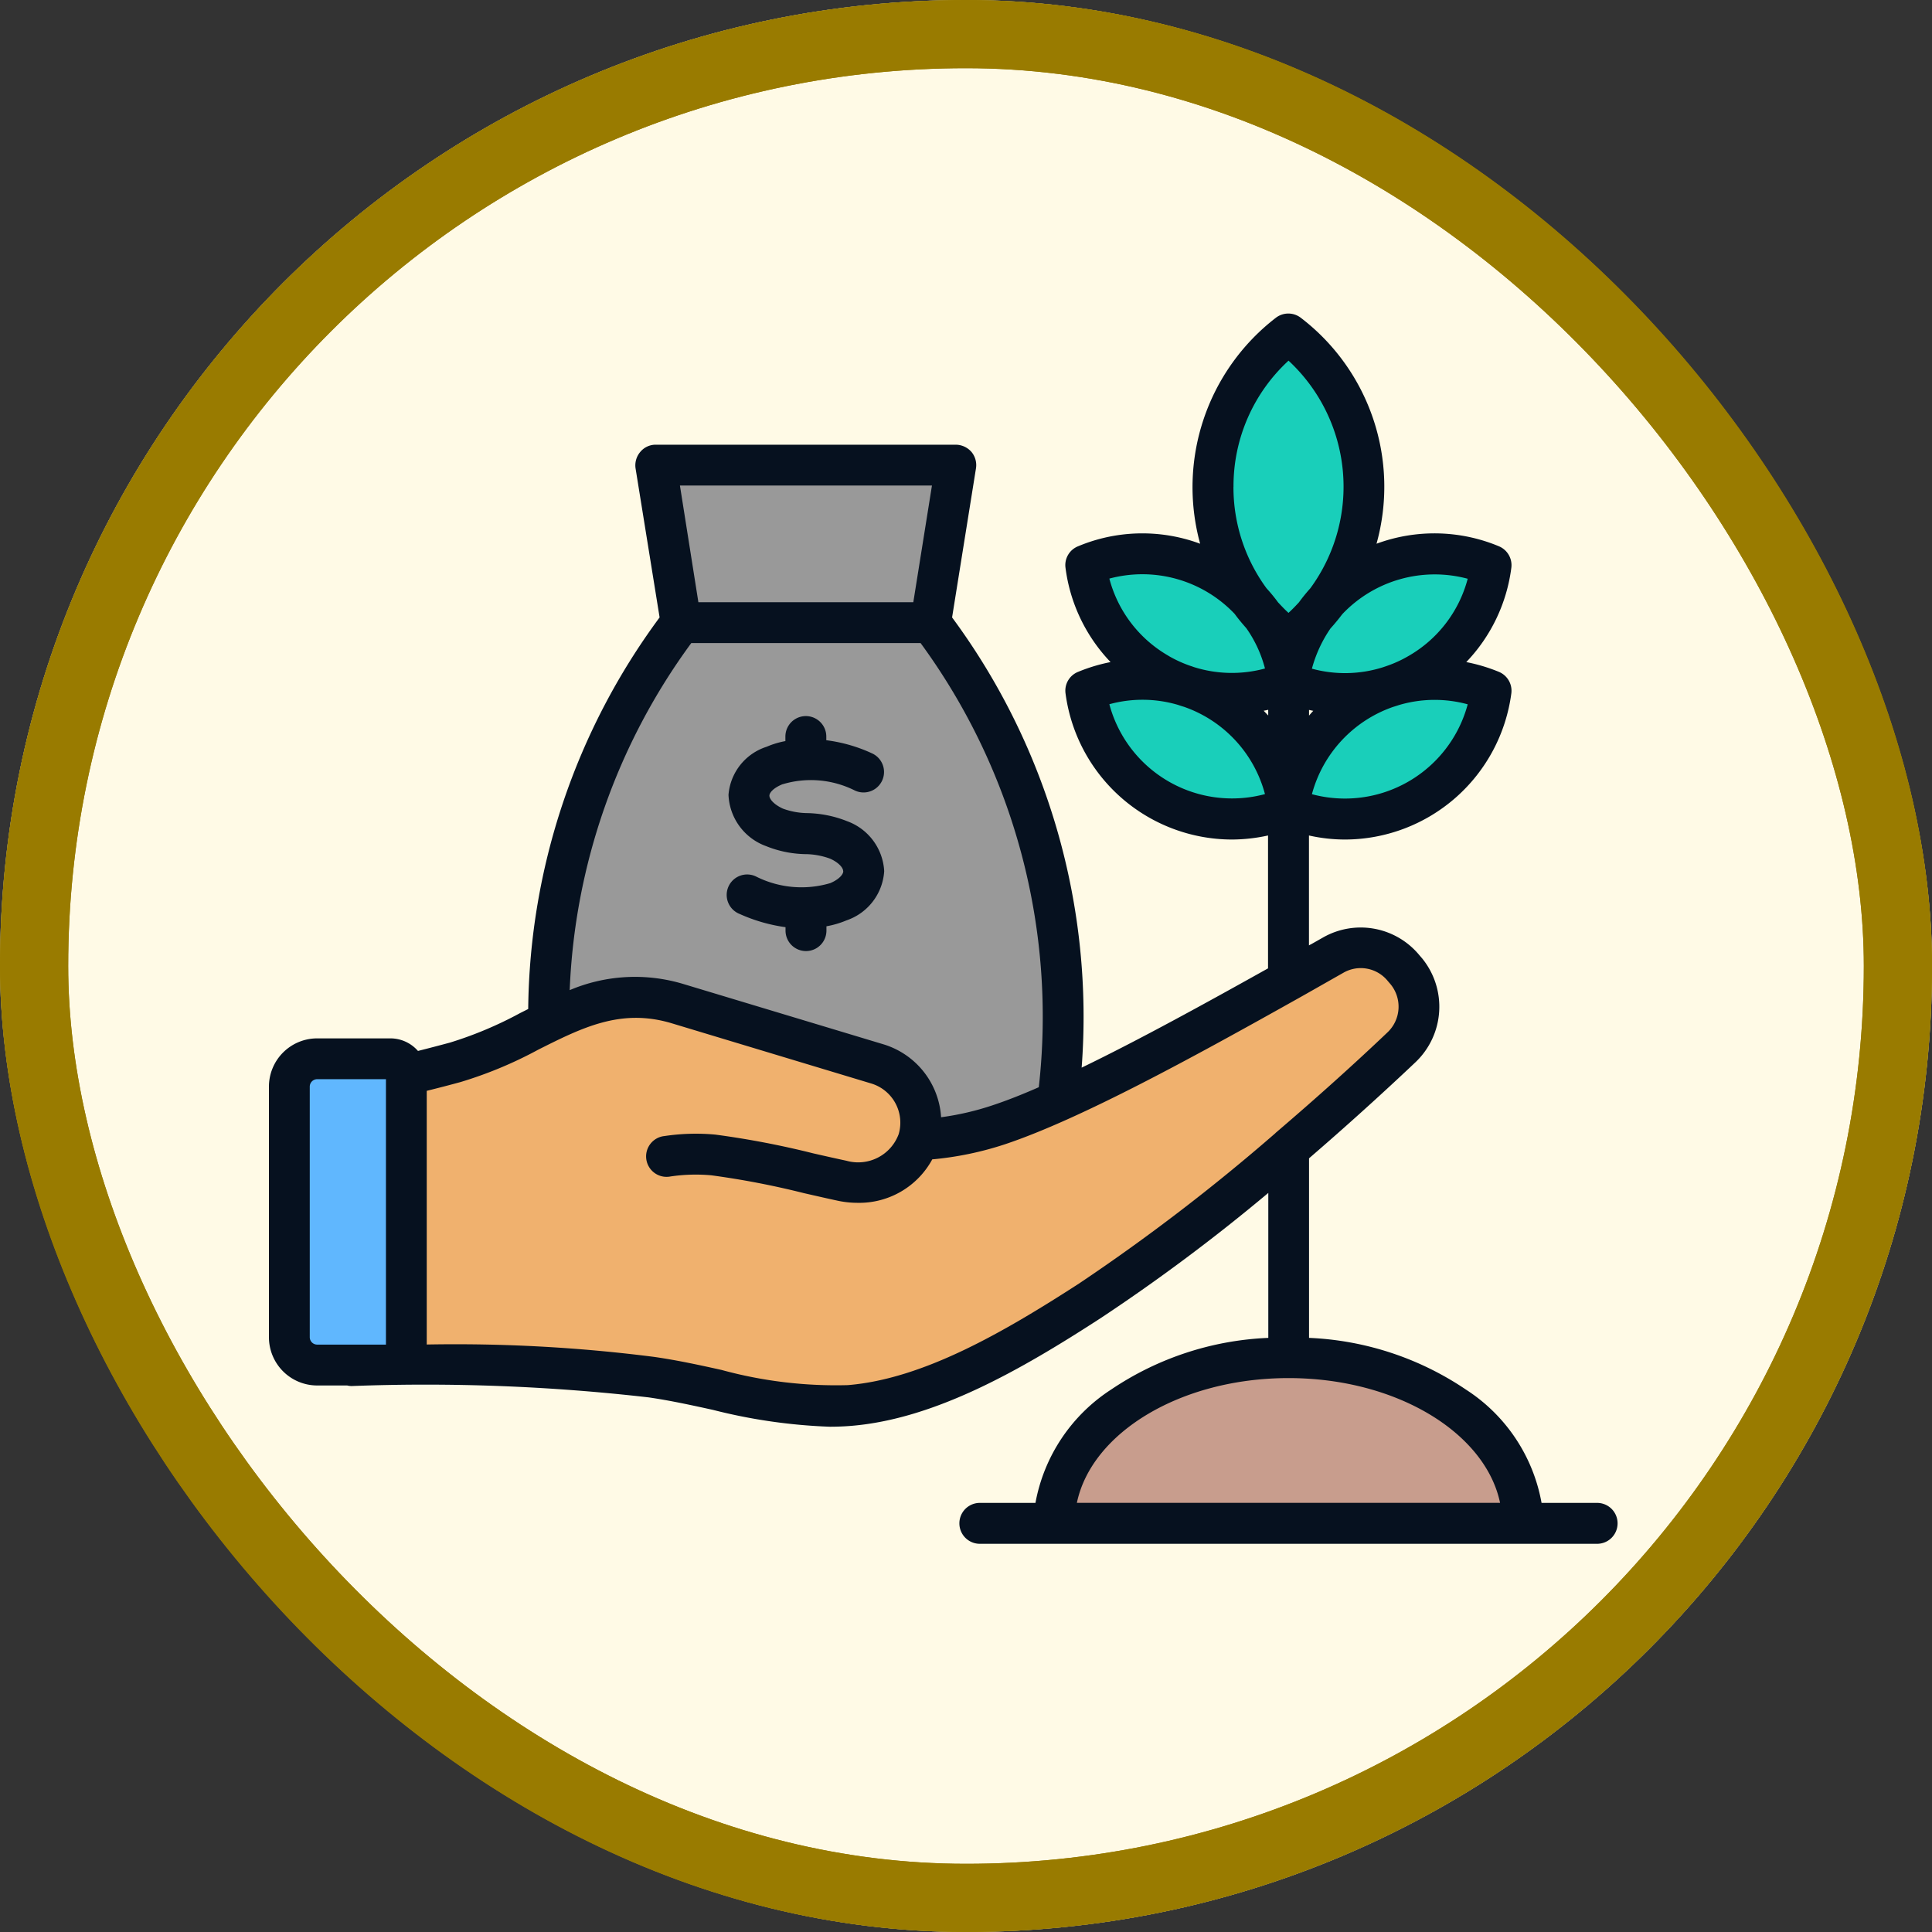 <svg xmlns="http://www.w3.org/2000/svg" width="85" height="85" viewBox="0 0 85 85">
  <rect x="0" y="0" width="85" height="85" fill="#333333" stroke="none"/>
  <g id="Grupo_1181746" data-name="Grupo 1181746" transform="translate(16265.764 9019.525)">
    <g id="Grupo_1112415" data-name="Grupo 1112415" transform="translate(-16265.764 -9019.525)">
      <g id="Grupo_1098742" data-name="Grupo 1098742" transform="translate(0 0)">
        <g id="Rectángulo_400898" data-name="Rectángulo 400898" transform="translate(0.001 0)" fill="#fffae6" stroke="#997b00" stroke-width="3">
          <rect width="85" height="85" rx="42.5" stroke="none"/>
          <rect x="1.5" y="1.5" width="82" height="82" rx="41" fill="none"/>
        </g>
        <g id="Rectángulo_400907" data-name="Rectángulo 400907" transform="translate(0 0)" fill="none" stroke="#997b00" stroke-width="3">
          <rect width="85" height="85" rx="42.5" stroke="none"/>
          <rect x="1.5" y="1.5" width="82" height="82" rx="41" fill="none"/>
        </g>
      </g>
    </g>
    <g id="financing_18242271" transform="translate(-16284.562 -9055.633)">
      <path id="Trazado_913693" data-name="Trazado 913693" d="M132.923,109.542a28.9,28.9,0,0,1,9.729,32.391H123.193a28.9,28.9,0,0,1,9.729-32.391Z" transform="translate(-78.671 -51.572)" fill="#999" fill-rule="evenodd"/>
      <g id="Grupo_1182096" data-name="Grupo 1182096" transform="translate(66.575 50.804)">
        <path id="Trazado_913694" data-name="Trazado 913694" d="M371.229,169.436a6.481,6.481,0,0,1-8.912,5.146,6.481,6.481,0,0,1,8.912-5.146Z" transform="translate(-353.405 -153.74)" fill="#19cfba" fill-rule="evenodd"/>
        <path id="Trazado_913695" data-name="Trazado 913695" d="M296.416,169.436a6.481,6.481,0,0,0,8.912,5.146,6.481,6.481,0,0,0-8.912-5.146Z" transform="translate(-296.416 -153.741)" fill="#19cfba" fill-rule="evenodd"/>
        <path id="Trazado_913696" data-name="Trazado 913696" d="M371.229,128.586a6.481,6.481,0,0,1-8.912,5.146,6.481,6.481,0,0,1,8.912-5.146Z" transform="translate(-353.405 -118.415)" fill="#19cfba" fill-rule="evenodd"/>
        <path id="Trazado_913697" data-name="Trazado 913697" d="M296.416,128.586a6.481,6.481,0,0,0,8.912,5.145,6.481,6.481,0,0,0-8.912-5.145Z" transform="translate(-296.416 -118.415)" fill="#19cfba" fill-rule="evenodd"/>
        <path id="Trazado_913698" data-name="Trazado 913698" d="M341.1,56.556A8.473,8.473,0,0,1,341.1,70,8.473,8.473,0,0,1,341.1,56.556Z" transform="translate(-332.191 -56.556)" fill="#19cfba" fill-rule="evenodd"/>
      </g>
      <path id="Trazado_913699" data-name="Trazado 913699" d="M82.539,264.7a13.536,13.536,0,0,0,3.541-.666c3.728-1.246,9.7-4.644,14.717-7.468a2.437,2.437,0,0,1,3.1.578l.114.138a2.45,2.45,0,0,1-.207,3.341A107.387,107.387,0,0,1,90.09,271.769c-3.033,1.967-6.917,4.309-10.585,4.608-2.91.237-5.79-.828-8.7-1.248a86.506,86.506,0,0,0-13.178-.508V262.39c1.535-.361,3.041-.7,4.54-1.111,3.492-.952,5.922-3.746,9.79-2.58l8.791,2.65A2.694,2.694,0,0,1,82.539,264.7Z" transform="translate(-23.342 -178.432)" fill="#f0b16e" fill-rule="evenodd"/>
      <path id="Trazado_913700" data-name="Trazado 913700" d="M42.422,305.8H38.5a1.225,1.225,0,0,1-1.223-1.223V293.551a1.226,1.226,0,0,1,1.223-1.223h3.221a.706.706,0,0,1,.7.7Z" transform="translate(-5.746 -209.638)" fill="#60b7fe" fill-rule="evenodd"/>
      <path id="Trazado_913701" data-name="Trazado 913701" d="M169.693,99.2l-1.106,6.931H157.6L156.493,99.2Z" transform="translate(-108.841 -42.629)" fill="#999" fill-rule="evenodd"/>
      <path id="Trazado_913702" data-name="Trazado 913702" d="M296.439,389.565c5.69,0,10.3,3.263,10.3,7.288H286.136C286.136,392.828,290.749,389.565,296.439,389.565Z" transform="translate(-220.951 -293.725)" fill="#c89d8d" fill-rule="evenodd"/>
      <path id="Trazado_913703" data-name="Trazado 913703" d="M55.894,74.434c0-.139-.179-.37-.574-.548a3.238,3.238,0,0,0-1.11-.2,4.824,4.824,0,0,1-1.684-.343.116.116,0,0,0-.03-.012,2.507,2.507,0,0,1-1.647-2.254,2.422,2.422,0,0,1,1.676-2.114,3.842,3.842,0,0,1,.827-.25v-.2a.9.9,0,1,1,1.8,0v.162a6.792,6.792,0,0,1,2.027.585.9.9,0,1,1-.775,1.625,4.315,4.315,0,0,0-3.174-.273c-.007,0-.007,0-.007,0-.395.162-.566.364-.574.493s.149.372.589.577a3.205,3.205,0,0,0,1.1.2,5,5,0,0,1,1.7.343l.022.009a2.481,2.481,0,0,1,1.639,2.2,2.451,2.451,0,0,1-1.654,2.165,4.172,4.172,0,0,1-.887.262v.19a.9.9,0,1,1-1.8,0V76.9a7.337,7.337,0,0,1-2.012-.579.9.9,0,1,1,.745-1.635,4.449,4.449,0,0,0,3.241.274c.387-.168.566-.383.566-.522Zm34.071,28.695a.9.9,0,0,0-.9-.9H86.62a7.506,7.506,0,0,0-3.33-4.987,13.319,13.319,0,0,0-6.9-2.273v-7.9c2.168-1.868,3.882-3.468,4.686-4.23a3.368,3.368,0,0,0,.291-4.565l-.119-.138a3.346,3.346,0,0,0-4.232-.788l-.529.3a.93.93,0,0,0-.1.054V72.866a7.282,7.282,0,0,0,1.587.178,7.4,7.4,0,0,0,7.316-6.428.9.9,0,0,0-.544-.948,7.587,7.587,0,0,0-1.438-.431,7.344,7.344,0,0,0,1.982-4.146.9.9,0,0,0-.544-.948,7.355,7.355,0,0,0-5.387-.113,9.355,9.355,0,0,0-3.33-9.94.9.9,0,0,0-1.1,0,9.407,9.407,0,0,0-3.33,9.94,7.317,7.317,0,0,0-5.372.113.89.89,0,0,0-.551.948,7.345,7.345,0,0,0,1.982,4.146,7.514,7.514,0,0,0-1.43.431.89.89,0,0,0-.551.948,7.4,7.4,0,0,0,7.309,6.428,7.521,7.521,0,0,0,1.6-.178v5.846c-2.8,1.565-5.685,3.151-8.2,4.368a29.571,29.571,0,0,0-5.7-19.808l1.051-6.559a.907.907,0,0,0-.2-.724.927.927,0,0,0-.685-.316H47.647a.877.877,0,0,0-.678.316.911.911,0,0,0-.209.724l1.058,6.559A29.444,29.444,0,0,0,42.037,80.5l-.358.18a16.854,16.854,0,0,1-3.092,1.3c-.44.118-.894.238-1.4.365a1.613,1.613,0,0,0-1.214-.553H32.746a2.124,2.124,0,0,0-2.116,2.123V94.941a2.124,2.124,0,0,0,2.116,2.122h1.326a.759.759,0,0,0,.224.024,86.076,86.076,0,0,1,13.038.5c.931.134,1.9.345,2.831.55a24.292,24.292,0,0,0,5.141.741c.313,0,.618-.012.931-.037,3.7-.3,7.473-2.46,11-4.75a81.922,81.922,0,0,0,7.361-5.5v6.378a13.349,13.349,0,0,0-6.914,2.273,7.558,7.558,0,0,0-3.33,4.987H61.907a.9.9,0,0,0,0,1.8H89.063A.9.9,0,0,0,89.965,103.128ZM83.371,67.095a5.591,5.591,0,0,1-6.854,3.954,5.6,5.6,0,0,1,3.569-3.839c.089-.028.179-.055.261-.083A5.525,5.525,0,0,1,83.371,67.095Zm-6.795.288c-.067.068-.127.14-.186.209v-.25C76.45,67.355,76.51,67.37,76.577,67.382Zm1.282-4.259a5.6,5.6,0,0,1,5.513-1.553,5.545,5.545,0,0,1-2.608,3.4,5.314,5.314,0,0,1-.969.442l-.149.051a5.539,5.539,0,0,1-3.129.063,5.774,5.774,0,0,1,.82-1.773C77.523,63.548,77.694,63.339,77.858,63.123Zm-4.791-5.6a7.5,7.5,0,0,1,2.421-5.549,7.563,7.563,0,0,1,.961,10.013c-.179.2-.343.4-.5.617-.149.162-.3.319-.462.467-.164-.148-.313-.306-.462-.466a7.308,7.308,0,0,0-.507-.618,7.512,7.512,0,0,1-1.453-4.464Zm-2.854,7.44a5.545,5.545,0,0,1-2.608-3.4,5.6,5.6,0,0,1,5.513,1.553c.156.216.335.427.514.63a5.443,5.443,0,0,1,.82,1.772,5.544,5.544,0,0,1-3.129-.063c-.052-.018-.1-.037-.149-.051A5.476,5.476,0,0,1,70.214,64.967Zm4.239,6.081a5.588,5.588,0,0,1-6.847-3.954,5.528,5.528,0,0,1,3.017.028c.089.031.179.059.268.086a5.583,5.583,0,0,1,3.561,3.839Zm.142-3.458c-.067-.069-.134-.141-.2-.209.067-.012.134-.027.2-.041ZM48.712,57.47H59.8l-.82,5.133H49.524Zm-4.85,22.2a7.363,7.363,0,0,1,5.007-.268l8.792,2.65a3.582,3.582,0,0,1,2.541,3.21,12.166,12.166,0,0,0,2.25-.521c.626-.206,1.319-.48,2.049-.8A27.818,27.818,0,0,0,59.3,64.4H49.212a27.66,27.66,0,0,0-5.35,15.272ZM32.746,95.265a.327.327,0,0,1-.32-.323V83.913a.328.328,0,0,1,.32-.325h3.032V95.265ZM74.9,85.972a86.96,86.96,0,0,1-8.635,6.61c-3.345,2.162-6.877,4.2-10.17,4.466a19.073,19.073,0,0,1-5.551-.668c-.954-.212-1.959-.43-2.965-.574a68.918,68.918,0,0,0-10.006-.545V84.1c.544-.134,1.021-.259,1.483-.385a18.161,18.161,0,0,0,3.427-1.428c1.952-.98,3.643-1.828,5.871-1.158l8.784,2.651A1.8,1.8,0,0,1,58.338,86a1.9,1.9,0,0,1-2.3,1.176c-.432-.092-.939-.206-1.468-.327a38.6,38.6,0,0,0-4.3-.823,9.309,9.309,0,0,0-2.235.063.9.9,0,1,0,.261,1.779,7.533,7.533,0,0,1,1.8-.051,36.955,36.955,0,0,1,4.075.785c.544.124,1.051.24,1.5.336a4.179,4.179,0,0,0,.857.089,3.654,3.654,0,0,0,3.286-1.912,14.29,14.29,0,0,0,3.211-.668c3.323-1.112,8.277-3.829,12.9-6.421.492-.276.969-.549,1.445-.819l.529-.3a1.529,1.529,0,0,1,1.959.365l.119.139a1.556,1.556,0,0,1-.134,2.116c-1.408,1.341-3.107,2.873-4.917,4.418Zm-8.724,16.255c.648-3.1,4.582-5.489,9.313-5.489s8.657,2.391,9.306,5.489Z" fill="#06111f" fill-rule="evenodd"/>
    </g>
  </g>
</svg>

